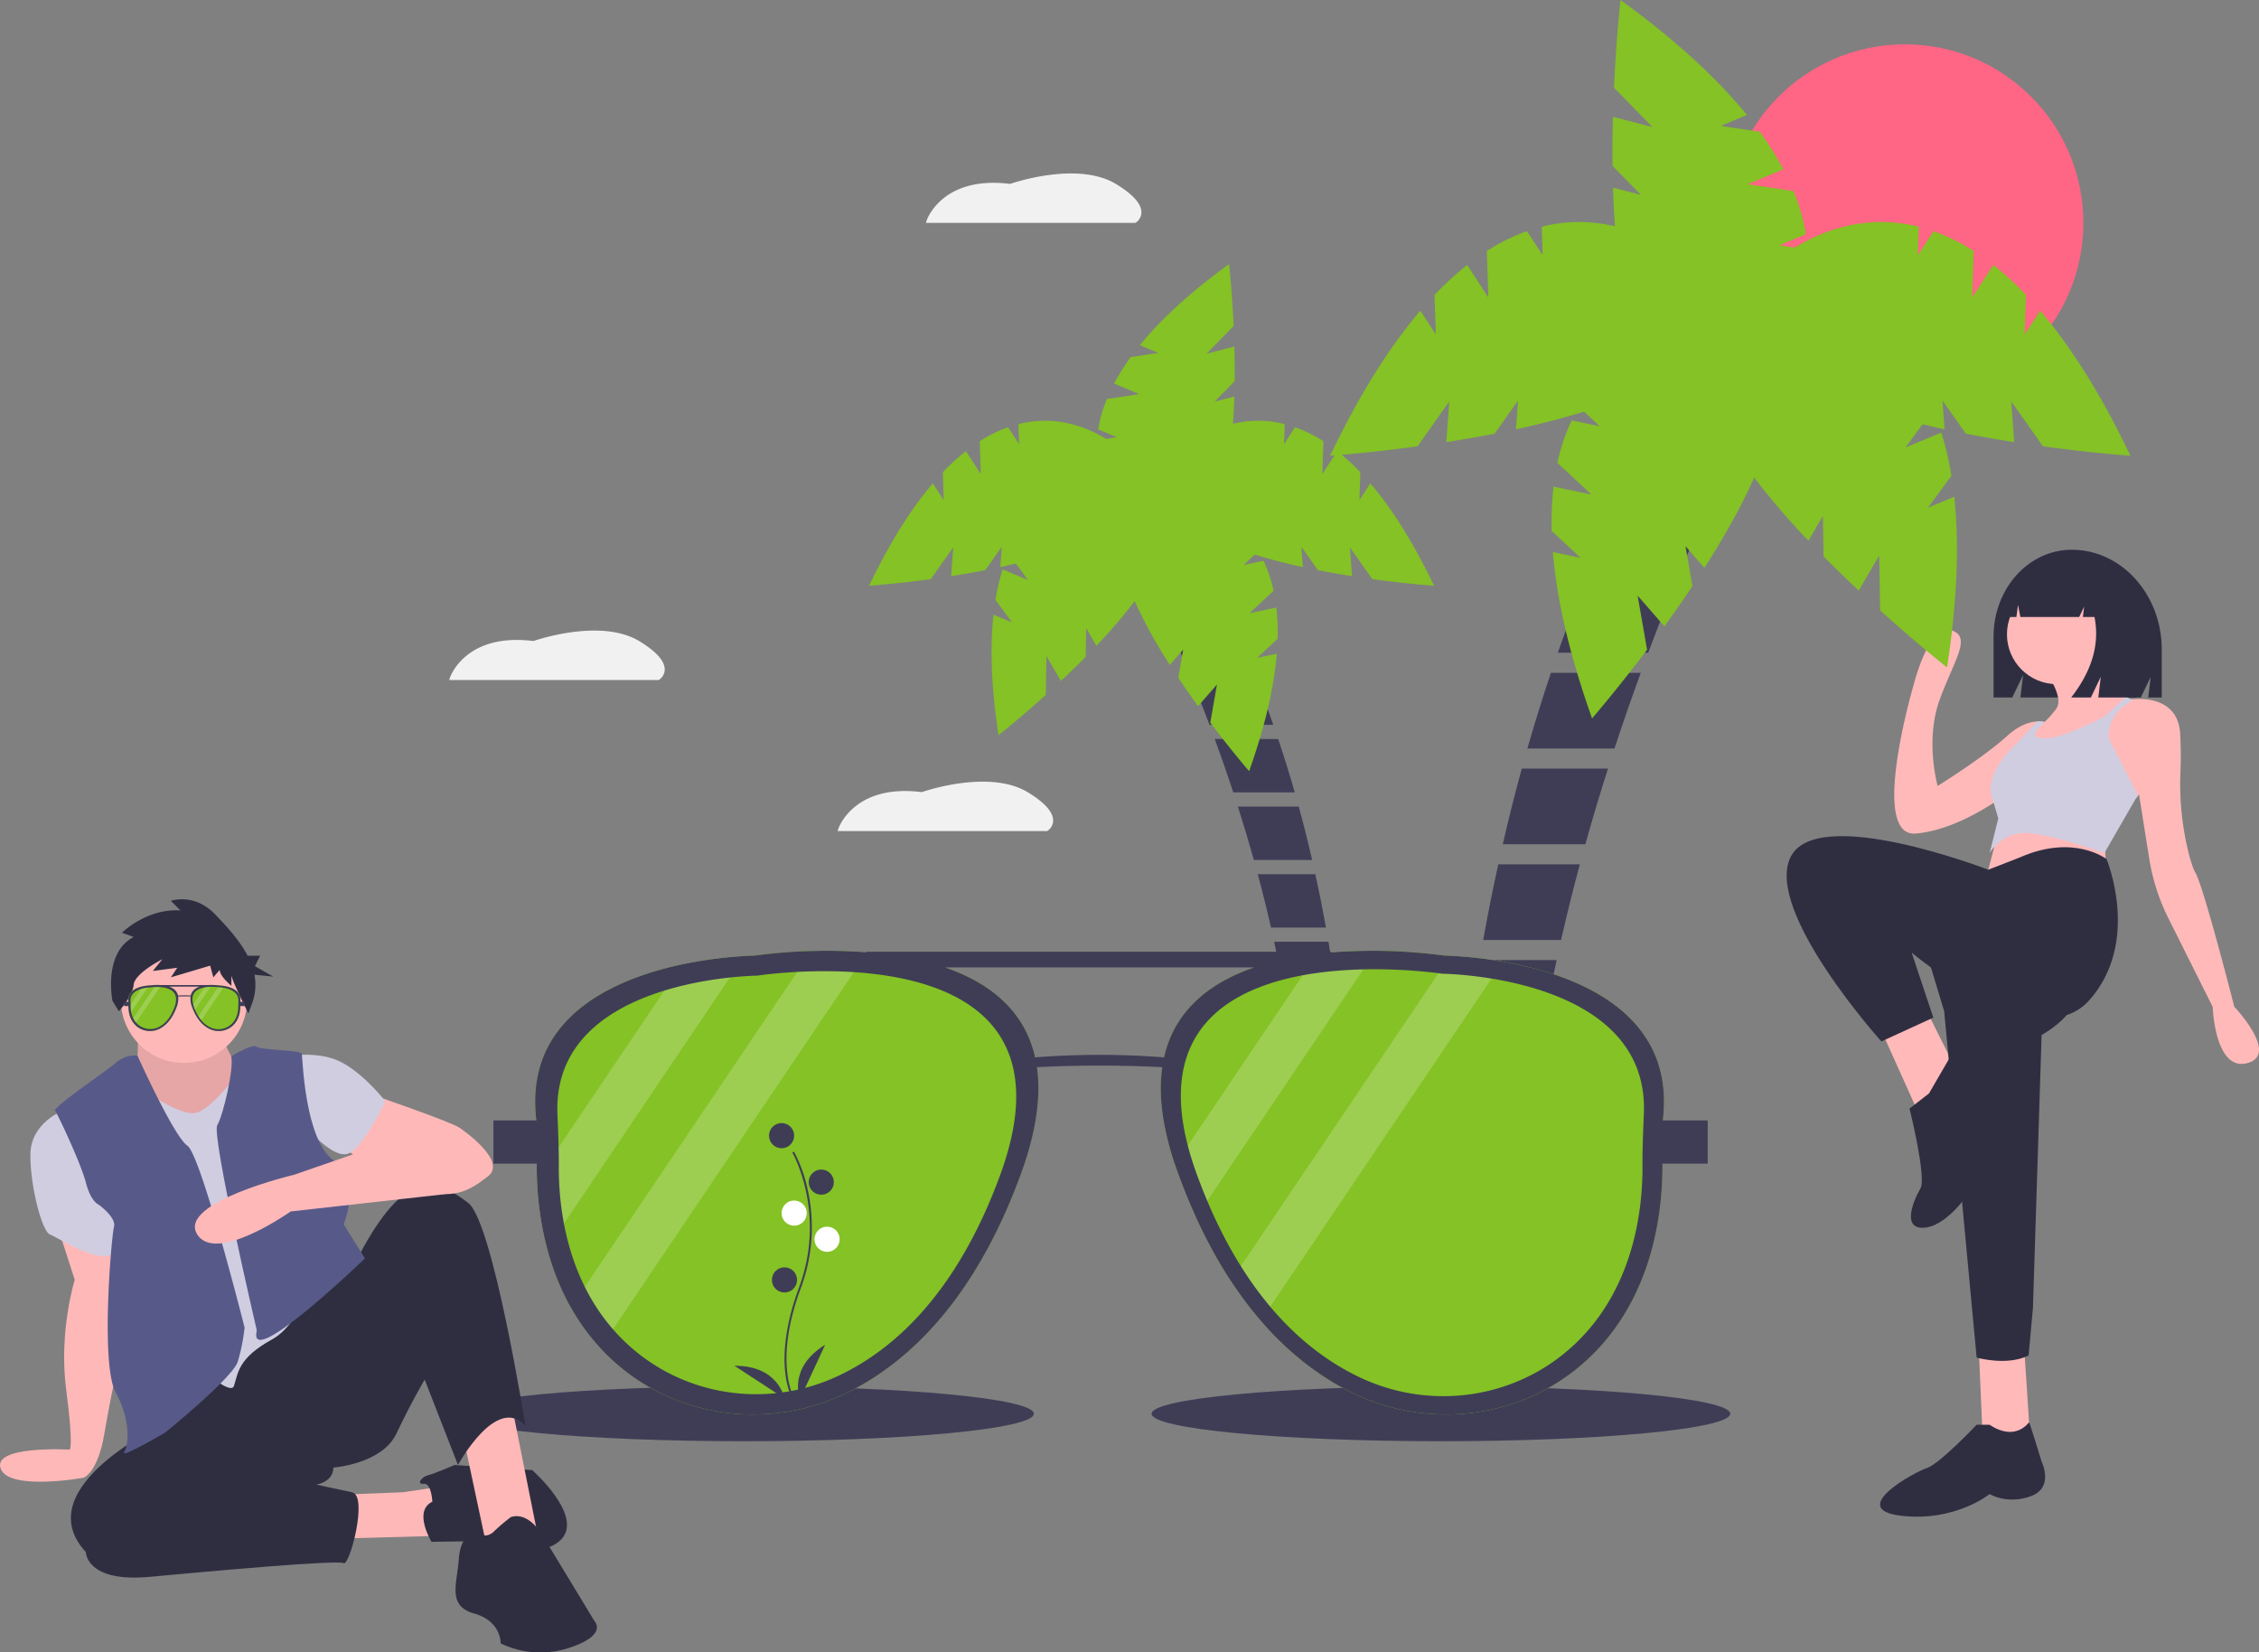 <svg xmlns="http://www.w3.org/2000/svg" id="ae17259d-43ff-416a-850d-3ae84d603a75" data-name="Layer 1" viewBox="0 0 1151.563 842.242" class="injected-svg ClassicGrid__ImageFile-sc-td9pmq-4 fNAcXv grid_media" xmlns:xlink="http://www.w3.org/1999/xlink"><rect x="0" y="0" width="1151.563" height="842.242" fill="#808080" stroke="none"/><title>sunlight</title><path d="M1080.335,309.078h-0c-22.022,0-39.874,19.812-39.874,44.251v31.05h9.55l5.529-11.504-1.382,11.504h61.381l5.026-10.459-1.257,10.459h6.911v-24.38C1126.22,331.876,1105.677,309.078,1080.335,309.078Z" transform="translate(-24.218 -28.879)" fill="#2f2e41"></path><path d="M1042.883,452.635l-6.623,25.387,61.812-2.208-1.104-20.972S1050.61,442.701,1042.883,452.635Z" transform="translate(-24.218 -28.879)" fill="#ffb9b9"></path><polygon points="959.06 525.305 978.928 569.456 997.693 546.277 982.24 515.371 959.06 525.305" fill="#ffb9b9"></polygon><polygon points="1008.731 687.562 1010.938 738.337 1035.222 738.337 1031.91 687.562 1008.731 687.562" fill="#ffb9b9"></polygon><path d="M1004.25,507.824l11.038,36.425,16.557,176.607s15.453,4.415,26.491-1.104l2.208-24.283,4.415-139.078s20.972-11.038,18.764-26.491-7.727-36.425-7.727-36.425Z" transform="translate(-24.218 -28.879)" fill="#2f2e41"></path><path d="M1038.468,755.074h-6.623s-18.764,19.868-25.387,22.076-40.84,20.972-13.246,24.283,45.256-11.038,45.256-11.038,8.83,5.519,20.972,1.104,5.519-17.661,5.519-17.661-6.164-20.187-6.393-20.028S1051.714,763.904,1038.468,755.074Z" transform="translate(-24.218 -28.879)" fill="#2f2e41"></path><circle cx="1048.467" cy="323.311" r="25.387" fill="#ffb9b9"></circle><path d="M1110.215,385.303l-11.678,9.735-1.567,1.302-1.104,13.246h-43.048s5.872-5.088,11.325-10.354c.11-.121.232-.254.364-.375.74-.717,1.402-1.38,1.998-1.976.32-.331.629-.64.905-.927.453-.475.894-.927,1.336-1.38a.038.038,0,0,0,.011-.022,43.08,43.08,0,0,0,3.179-3.731l.011-.011a12.818,12.818,0,0,0,.74-1.093c3.311-5.519-4.415-16.557-4.415-16.557l24.283-12.142c.85,11.965,10.972,19.957,15.497,22.959C1109.376,384.851,1110.215,385.303,1110.215,385.303Z" transform="translate(-24.218 -28.879)" fill="#ffb9b9"></path><path d="M1169.819,570.741c-16.557,4.415-17.661-28.699-17.661-28.699l-22.598-45.195a104.515,104.515,0,0,1-9.736-30.32l-5.195-32.657-1.578,1.887v.011l-2.837,1.413-17.241-27.595-4.835-7.727v-8.83l16.557-7.727h6.623s.143-.022.397-.044c3.046-.32,22.871-1.645,23.886,17.705.4,7.594.365,13.886.159,18.822a145.762,145.762,0,0,0,3.85,40.632c1.169,4.794,2.443,8.958,3.718,11.189,4.415,7.727,19.868,68.435,19.868,68.435S1186.376,566.325,1169.819,570.741Z" transform="translate(-24.218 -28.879)" fill="#ffb9b9"></path><path d="M1068.27,397.445l-4.183,7.627-2.473,4.515L1049.506,431.663s-3.433,2.804-8.996,6.424c-9.25,6.016-24.416,14.272-39.571,15.652-24.283,2.208-1.104-76.162-1.104-76.162s7.727-30.906,18.764-27.595,2.208,14.349-5.519,35.321S1011.977,429.455,1011.977,429.455s23.18-14.349,35.321-25.387c6.325-5.751,11.755-7.307,15.497-7.473h.011a14.055,14.055,0,0,1,3.698.287A8.351,8.351,0,0,1,1068.27,397.445Z" transform="translate(-24.218 -28.879)" fill="#ffb9b9"></path><path d="M1071.935,390.822c-.044.121-.563,1.104-4.526,5.133A53.271,53.271,0,0,0,1071.935,390.822Z" transform="translate(-24.218 -28.879)" fill="#d0cde1"></path><path d="M1114.078,434.422l-1.027,1.347-16.082,27.904s-20.972-7.727-36.425-9.934a21.647,21.647,0,0,0-22.065,9.901l4.404-17.628-2.373-7.925c-.276-.927-.596-1.954-.938-3.113-3.311-11.038,8.83-23.18,8.83-23.18l14.393-15.199h.011a14.055,14.055,0,0,1,3.698.287c-.596.596-1.258,1.258-1.998,1.976-.133.121-.254.254-.364.375-4.228,4.316-2.031,5.519-.055,5.839a9.72,9.72,0,0,0,1.976.099c4.603.662,14.68-3.378,22.076-6.755,5.033-2.296,8.83-4.283,8.83-4.283l9.636-8.83,1.446-1.325c1.325.872,2.163,1.325,2.163,1.325h1.104s.143-.022.397-.044l-5.026,3.729a18.685,18.685,0,0,0-7.513,16.183h0Z" transform="translate(-24.218 -28.879)" fill="#d0cde1"></path><path d="M1053.921,465.88l-16.137,6.302s-87.619-33.896-100.865-6.302,46.359,93.822,46.359,93.822l26.491-12.142-11.038-33.114s64.02,54.086,90.511,24.283,8.83-71.942,8.83-71.942S1081.516,453.738,1053.921,465.88Z" transform="translate(-24.218 -28.879)" fill="#2f2e41"></path><path d="M1007.562,586.194l-9.934,7.727s8.83,35.321,5.519,40.84-9.934,20.972,2.208,19.868,25.387-19.868,26.491-26.491,8.83-26.491,8.83-26.491,13.246-30.906,3.311-32.01-25.757-1.843-25.757-1.843Z" transform="translate(-24.218 -28.879)" fill="#2f2e41"></path><path d="M1091.671,321.268a20.912,20.912,0,0,0-16.5-8.42h-.783c-15.094,0-27.329,13.658-27.329,30.506v0h5.057l.817-6.217,1.198,6.217H1084.126l2.513-5.26-.628,5.26h5.901q4.13,20.513-11.869,41.025h10.052l5.026-10.519-1.256,10.519h19.162l3.77-24.195C1116.796,342.065,1106.268,326.7,1091.671,321.268Z" transform="translate(-24.218 -28.879)" fill="#2f2e41"></path><circle cx="971.034" cy="113.591" r="91" fill="#ff6584"></circle><path d="M771.295,567.032c-1.681,13.391-3.059,26.281-4.188,38.571h36.559q1.996-19.381,5.005-38.571Z" transform="translate(-24.218 -28.879)" fill="#3f3d56"></path><path d="M801.197,703.211q-1.176-19.19-.951-38.571H763.184c-.602,14.779-.837,27.751-.881,38.571Z" transform="translate(-24.218 -28.879)" fill="#3f3d56"></path><path d="M864.414,361.583C894.892,280.388,924.75,225.797,924.75,225.797L893.657,207.299c-32.376,48.82-56.846,101.592-75.322,154.284Z" transform="translate(-24.218 -28.879)" fill="#3f3d56"></path><path d="M766.212,615.836c-1.142,13.751-1.972,26.664-2.565,38.571h36.792q.532-19.285,2.251-38.571Z" transform="translate(-24.218 -28.879)" fill="#3f3d56"></path><path d="M778.501,518.228c-2.247,13.197-4.193,26.081-5.875,38.571h37.705q3.285-19.485,7.411-38.571Z" transform="translate(-24.218 -28.879)" fill="#3f3d56"></path><path d="M814.824,371.816q-6.505,19.346-11.981,38.571h44.39c4.388-13.354,8.883-26.24,13.392-38.571Z" transform="translate(-24.218 -28.879)" fill="#3f3d56"></path><path d="M787.981,469.424q-4.295,19.608-7.687,38.571H820.004q4.448-19.611,9.568-38.571Z" transform="translate(-24.218 -28.879)" fill="#3f3d56"></path><path d="M762.318,713.444c.121,16.621.67,25.976.67,25.976l-.394,7.478h43.294q-2.598-16.584-3.964-33.454Z" transform="translate(-24.218 -28.879)" fill="#3f3d56"></path><path d="M799.978,420.62q-5.326,19.465-9.699,38.571H832.379q5.53-19.778,11.542-38.571Z" transform="translate(-24.218 -28.879)" fill="#3f3d56"></path><path d="M1110.252,261.165c-15.41-32.212-30.91-56.238-46.02-73.943l-7.89,12.123.671-20.138a158.221,158.221,0,0,0-16.658-15.279L1029.571,180.496l.789-23.69a99.14,99.14,0,0,0-20.483-10.112l-7.975,12.253.484-14.51c-27.515-6.905-50.123,2.553-63.221,10.629l-7.866-1.174,13.49-5.633a99.143,99.143,0,0,0-6.251-21.971l-23.444-3.498L933.336,115.172a158.213,158.213,0,0,0-12.023-19.141l-19.928-2.973,13.348-5.574c-14.688-18.056-35.524-37.636-64.427-58.605,0,0-2.138,18.677-3.329,44.717l19.575,20.025-20.111-5.201c-.21,7.998-.3,16.418-.201,25.008l14.436,14.768-14.2-3.673c.207,6.569.541,13.171,1.028,19.7a77.748,77.748,0,0,0-37.385.213l.484,14.51-7.975-12.253A99.141,99.141,0,0,0,782.143,156.806l.789,23.69L772.149,163.929a158.221,158.221,0,0,0-16.658,15.279l.671,20.138-7.89-12.123c-15.11,17.705-30.61,41.731-46.02,73.943,0,0,18.756-1.266,44.584-4.793l16.165-22.867L761.513,254.225c7.904-1.236,16.202-2.666,24.634-4.314l11.921-16.864-1.05,14.63c11.76-2.542,23.556-5.52,34.698-8.989l8,7.442-14.311-2.984a99.143,99.143,0,0,0-7.272,21.655l17.355,16.144-19.351-4.035a158.216,158.216,0,0,0-.912,22.586l14.753,13.723-14.16-2.953c1.9,23.198,8.008,51.13,19.983,84.77,0,0,12.327-14.193,28.038-34.994l-4.817-27.586,13.643,15.664c4.697-6.476,9.534-13.369,14.311-20.51l-3.552-20.344L893.058,318.329c9.675-15.104,18.722-30.948,25.387-46.038A385.082,385.082,0,0,0,946.086,304.509l7.38-12.676.339,20.649c6.036,6.114,12.083,11.973,17.915,17.45l10.452-17.952.46,27.999c19.344,17.473,34.122,29.093,34.122,29.093,5.432-35.292,6.174-63.875,3.675-87.016l-13.351,5.565,11.907-16.254a158.221,158.221,0,0,0-5.145-22.011l-18.246,7.605,8.676-11.844q5.592,1.348,11.216,2.561l-1.05-14.63,11.921,16.864c8.432,1.647,16.73,3.078,24.634,4.314l-1.488-20.719,16.165,22.867C1091.496,259.899,1110.252,261.165,1110.252,261.165Z" transform="translate(-24.218 -28.879)" fill="#84c225"></path><path d="M706.516,543.343c1.186,9.453,2.159,18.551,2.956,27.227H683.665q-1.409-13.68-3.533-27.227Z" transform="translate(-24.218 -28.879)" fill="#3f3d56"></path><path d="M685.409,639.47q.83-13.546.671-27.227h26.161c.425,10.432.591,19.589.622,27.227Z" transform="translate(-24.218 -28.879)" fill="#3f3d56"></path><path d="M640.785,398.32c-21.513-57.314-42.59-95.849-42.59-95.849l21.948-13.058c22.853,34.462,40.126,71.712,53.168,108.906Z" transform="translate(-24.218 -28.879)" fill="#3f3d56"></path><path d="M710.104,577.793c.806,9.707,1.392,18.822,1.81,27.227H685.943q-.375-13.613-1.589-27.227Z" transform="translate(-24.218 -28.879)" fill="#3f3d56"></path><path d="M701.429,508.893c1.586,9.315,2.96,18.41,4.147,27.227H678.961q-2.318-13.754-5.232-27.227Z" transform="translate(-24.218 -28.879)" fill="#3f3d56"></path><path d="M675.79,405.543q4.592,13.656,8.457,27.227H652.913c-3.098-9.426-6.27-18.523-9.453-27.227Z" transform="translate(-24.218 -28.879)" fill="#3f3d56"></path><path d="M694.737,474.443q3.032,13.841,5.426,27.227H672.133q-3.14-13.843-6.754-27.227Z" transform="translate(-24.218 -28.879)" fill="#3f3d56"></path><path d="M712.852,646.693c-.085,11.733-.473,18.336-.473,18.336l.278,5.279H682.097q1.834-11.706,2.798-23.615Z" transform="translate(-24.218 -28.879)" fill="#3f3d56"></path><path d="M686.269,439.993q3.76,13.74,6.846,27.227H663.398q-3.904-13.961-8.147-27.227Z" transform="translate(-24.218 -28.879)" fill="#3f3d56"></path><path d="M467.252,327.437c10.877-22.738,21.819-39.697,32.484-52.195l5.57,8.557-.474-14.215a111.685,111.685,0,0,1,11.759-10.785l7.612,11.694-.557-16.722a69.981,69.981,0,0,1,14.459-7.138l5.629,8.649-.341-10.242c19.422-4.874,35.381,1.802,44.627,7.503l5.553-.828-9.523-3.977a69.984,69.984,0,0,1,4.413-15.509l16.549-2.469-12.876-5.377a111.68,111.68,0,0,1,8.487-13.512l14.067-2.099-9.422-3.935c10.368-12.745,25.076-26.567,45.478-41.368,0,0,1.509,13.183,2.35,31.565l-13.818,14.135,14.196-3.671c.149,5.645.212,11.589.142,17.653l-10.19,10.424,10.024-2.592c-.146,4.637-.382,9.298-.726,13.906a54.881,54.881,0,0,1,26.39.151l-.341,10.242,5.629-8.649a69.981,69.981,0,0,1,14.459,7.138l-.557,16.722,7.612-11.694a111.687,111.687,0,0,1,11.759,10.785l-.474,14.215,5.57-8.557c10.666,12.498,21.607,29.457,32.484,52.195,0,0-13.239-.894-31.471-3.383l-11.411-16.141,1.05,14.625c-5.58-.872-11.437-1.882-17.389-3.045l-8.415-11.904.741,10.327c-8.301-1.794-16.628-3.897-24.493-6.345l-5.647,5.253,10.102-2.107a69.983,69.983,0,0,1,5.133,15.286L661.203,341.4l13.659-2.849a111.683,111.683,0,0,1,.644,15.943l-10.414,9.687,9.995-2.084c-1.341,16.375-5.652,36.092-14.106,59.838,0,0-8.701-10.018-19.791-24.701l3.4-19.472L634.96,388.818c-3.316-4.572-6.73-9.437-10.102-14.477l2.507-14.36-6.8,7.808A247.601,247.601,0,0,1,602.646,335.29a271.823,271.823,0,0,1-19.512,22.742l-5.209-8.948-.24,14.576c-4.26,4.316-8.529,8.452-12.646,12.318l-7.378-12.672-.325,19.764c-13.655,12.334-24.086,20.536-24.086,20.536-3.834-24.912-4.358-45.088-2.594-61.423l9.425,3.928-8.405-11.474a111.686,111.686,0,0,1,3.632-15.537l12.88,5.368-6.125-8.361q-3.947.952-7.918,1.808l.741-10.327-8.415,11.904c-5.952,1.163-11.809,2.173-17.389,3.045l1.05-14.625-11.411,16.141C480.491,326.543,467.252,327.437,467.252,327.437Z" transform="translate(-24.218 -28.879)" fill="#84c225"></path><ellipse cx="379.534" cy="720.591" rx="147.5" ry="14" fill="#3f3d56"></ellipse><ellipse cx="734.534" cy="720.591" rx="147.5" ry="14" fill="#3f3d56"></ellipse><path d="M870.752,606.97s10.65,73.95-40.48,117.67c-33.09,28.29-80.27,32.92-118.99,13.01-14.38-7.39-29.72-18.62-44.37-35.57a191.084,191.084,0,0,1-15.26-20.3,242.485,242.485,0,0,1-17.73-32.37q-4.8-10.485-9.17-22.44c-.56-1.53-1.08-3.03-1.58-4.52-26.55-78.91,25.09-101.93,72.49-107.45a243.449,243.449,0,0,1,29.96-1.51,268.643,268.643,0,0,1,35.13,2.48s.97.01,2.72.08a210.987,210.987,0,0,1,26.93,2.99C827.022,525.47,883.072,545.39,870.752,606.97Z" transform="translate(-24.218 -28.879)" fill="#84c225"></path><path d="M544.752,626.97c-23.34,64.07-56.95,95.47-86.53,110.68-38.72,19.91-85.9,15.28-118.99-13.01a104.523,104.523,0,0,1-9-8.67,108.9,108.9,0,0,1-15.01-20.66,128.655,128.655,0,0,1-12.09-30.09,161.537,161.537,0,0,1-5.17-35.23,140.936,140.936,0,0,1,.79-23.02c-11.53-57.65,36.85-78.78,73.12-86.52a215.325,215.325,0,0,1,31.83-4.29c3.21-.18,5.05-.19,5.05-.19a276.079,276.079,0,0,1,57.57-1.71C516.412,518.3,576.402,540.1,544.752,626.97Z" transform="translate(-24.218 -28.879)" fill="#84c225"></path><path d="M403.702,516.16l-100.57,149.06a161.537,161.537,0,0,1-5.17-35.23l73.91-109.54A215.325,215.325,0,0,1,403.702,516.16Z" transform="translate(-24.218 -28.879)" fill="#fff" opacity="0.2"></path><path d="M466.322,514.26l-136.09,201.71a108.9,108.9,0,0,1-15.01-20.66l122.6-181.71A262.514,262.514,0,0,1,466.322,514.26Z" transform="translate(-24.218 -28.879)" fill="#fff" opacity="0.2"></path><path d="M725.622,513.49l-91.7,135.92q-4.8-10.485-9.17-22.44c-.56-1.53-1.08-3.03-1.58-4.52l72.49-107.45A243.449,243.449,0,0,1,725.622,513.49Z" transform="translate(-24.218 -28.879)" fill="#fff" opacity="0.2"></path><path d="M790.402,519.04l-123.49,183.04a191.084,191.084,0,0,1-15.26-20.3l111.82-165.73A210.987,210.987,0,0,1,790.402,519.04Z" transform="translate(-24.218 -28.879)" fill="#fff" opacity="0.2"></path><path d="M894.752,599.97H871.865c10.129-83.039-111.113-84-111.113-84a276.474,276.474,0,0,0-58-1.671v-.329h-237v.249a276.758,276.758,0,0,0-57,1.751s-121.242.961-111.113,84H275.752v22H297.839c-.221,23.901,4.523,71.143,41.393,102.67,33.09,28.29,80.27,32.92,118.99,13.01,29.58-15.21,63.19-46.61,86.53-110.68,7.996-21.95,10.14-39.744,8.073-54.148a635.392,635.392,0,0,1,63.854,0c-2.067,14.404.077,32.198,8.073,54.148,23.34,64.07,56.95,95.47,86.53,110.68,38.72,19.91,85.9,15.28,118.99-13.01,36.87-31.527,41.614-78.769,41.393-102.67H894.752Zm-360.54,27.41c-22.21,60.97-54.61,89.49-82.4,102.65-33.81,16.01-74.1,11.56-103.12-12.03-35.08-28.52-39.75-72.35-39.62-94.69.06-8.88-.34-17.74-.69-26.61-2.77-69.71,101.83-70.53,101.83-70.53S580.722,499.73,534.212,627.38Zm83.389-59.565a424.547,424.547,0,0,0-65.699,0c-5.486-24.486-23.977-38.287-45.937-45.845H663.538C641.579,529.527,623.088,543.328,617.601,567.814ZM862.202,596.38c-.36,8.95-.76,17.9-.7,26.85.14,22.55-4.58,66.79-39.98,95.56-29.28,23.81-69.92,28.31-104.03,12.17-28.06-13.27-60.78-42.05-83.21-103.62-46.93-128.83,125.15-102.14,125.15-102.14S864.992,526.02,862.202,596.38Z" transform="translate(-24.218 -28.879)" fill="#3f3d56"></path><path d="M428.144,741.713c-.113-.185-2.784-4.644-3.709-13.902-.849-8.494-.303-22.812,7.122-42.784,14.067-37.836-3.242-68.364-3.419-68.668l.854-.495a75.781,75.781,0,0,1,7.15,20.255,88.364,88.364,0,0,1-3.66,49.253c-14.043,37.771-3.603,55.652-3.496,55.828Z" transform="translate(-24.218 -28.879)" fill="#3f3d56"></path><circle cx="398.425" cy="578.842" r="6.415" fill="#3f3d56"></circle><circle cx="418.658" cy="602.529" r="6.415" fill="#3f3d56"></circle><circle cx="404.84" cy="618.321" r="6.415" fill="#fff"></circle><circle cx="421.618" cy="631.645" r="6.415" fill="#fff"></circle><circle cx="399.905" cy="652.371" r="6.415" fill="#3f3d56"></circle><path d="M432.019,741.949s-6.415-15.791,12.831-27.635Z" transform="translate(-24.218 -28.879)" fill="#3f3d56"></path><path d="M424.129,741.662s-2.92-16.793-25.517-16.649Z" transform="translate(-24.218 -28.879)" fill="#3f3d56"></path><path d="M363.072,370.11a6.355,6.355,0,0,1-2.83,5.21l-.24.15h-106.8l.43-1.31c.07-.23,7.89-22.92,42.5-18.54,3.26-1.12,35.12-11.52,54.19.17C358.782,360.97,363.072,365.79,363.072,370.11Z" transform="translate(-24.218 -28.879)" fill="#f1f1f1"></path><path d="M561.072,447.11a6.355,6.355,0,0,1-2.83,5.21l-.24.15h-106.8l.43-1.31c.07-.23,7.89-22.92,42.5-18.54,3.26-1.12,35.12-11.52,54.19.17C556.782,437.97,561.072,442.79,561.072,447.11Z" transform="translate(-24.218 -28.879)" fill="#f1f1f1"></path><path d="M606.072,137.11a6.355,6.355,0,0,1-2.83,5.21l-.24.15h-106.8l.43-1.31c.07-.23,7.89-22.92,42.5-18.54,3.26-1.12,35.12-11.52,54.19.17C601.782,127.97,606.072,132.79,606.072,137.11Z" transform="translate(-24.218 -28.879)" fill="#f1f1f1"></path><path d="M53.178,652.884l9.137,28.282s-8.267,26.541-4.351,56.128,1.74,30.457,1.74,30.457-39.126-2.252-35.21,9.495,42.172,4.863,42.172,4.863,7.347-1.978,10.828-22.863S89.726,698.134,89.726,698.134l-8.229-37.975Z" transform="translate(-24.218 -28.879)" fill="#ffb8b8"></path><path d="M56.223,595.015S39.689,601.106,39.689,617.64s6.091,39.159,10.007,40.464,30.022,19.144,34.808,6.527S56.223,595.015,56.223,595.015Z" transform="translate(-24.218 -28.879)" fill="#d0cde1"></path><polygon points="170.367 761.932 205.175 760.626 231.717 756.71 223.885 782.816 159.49 784.557 170.367 761.932" fill="#ffb8b8"></polygon><path d="M244.622,794.291s-.435-9.572-4.351-9.137-1.305-3.481,2.176-4.351,13.488-5.221,13.488-5.221l39.594,2.611S321.2,800.818,310.758,813.001s-37.419,1.305-37.419,1.305l-29.152.435S234.615,799.078,244.622,794.291Z" transform="translate(-24.218 -28.879)" fill="#2f2e41"></path><polygon points="236.068 731.91 248.685 791.083 274.792 785.862 259.998 711.895 244.334 703.628 236.068 731.91" fill="#ffb8b8"></polygon><path d="M110.176,753.392s-73.097,33.068-42.205,66.571c0,0,0,15.664,32.633,12.618s95.722-8.702,98.768-6.962,12.618-34.373,4.351-36.113-18.274-3.916-18.274-3.916,8.702-1.305,8.702-8.702c0,0,24.801-1.74,32.197-17.404S240.706,732.072,240.706,732.072l16.969,43.51s19.58-36.113,34.373-20.015c0,0-16.534-103.989-29.152-113.561s-21.32-12.618-33.068-3.916-22.625,30.892-22.625,30.892Z" transform="translate(-24.218 -28.879)" fill="#2f2e41"></path><path d="M284.651,802.123a98.036,98.036,0,0,0-8.702,7.397c-3.481,3.481-8.267,1.74-8.702,0s-8.267,1.305-9.137,13.923-6.091,23.931,7.832,27.846,13.488,15.229,13.488,15.229a46.934,46.934,0,0,0,35.243,2.176c19.58-6.527,12.618-13.488,12.618-13.488l-26.106-43.075S294.224,799.078,284.651,802.123Z" transform="translate(-24.218 -28.879)" fill="#2f2e41"></path><path d="M212.425,586.313s41.77,14.358,46.121,17.404,23.931,17.404,14.358,24.801-17.404,12.183-36.113,6.527S197.196,611.984,197.196,611.984Z" transform="translate(-24.218 -28.879)" fill="#ffb8b8"></path><path d="M170.655,567.169s16.534-3.046,28.282,3.481,21.755,19.58,21.755,19.58S209.814,613.289,201.982,616.77,179.792,602.847,179.792,602.847Z" transform="translate(-24.218 -28.879)" fill="#d0cde1"></path><path d="M94.512,554.551s.435,16.969-1.305,18.709,20.885,53.082,45.686,30.457,5.656-31.762,5.656-31.762-9.137-16.969-8.702-18.709-40.464,0-40.464,0Z" transform="translate(-24.218 -28.879)" fill="#ffb8b8"></path><path d="M94.512,554.551s.435,16.969-1.305,18.709,20.885,53.082,45.686,30.457,5.656-31.762,5.656-31.762-9.137-16.969-8.702-18.709-40.464,0-40.464,0Z" transform="translate(-24.218 -28.879)" opacity="0.1"></path><path d="M101.474,587.183s16.534,11.313,23.495,8.702,15.664-13.923,16.534-14.793,45.251,88.326,45.251,88.326-6.527,32.633-23.931,42.205-17.186,17.187-19.362,23.713-30.24-20.667-30.24-20.667L95.382,638.96V592.84Z" transform="translate(-24.218 -28.879)" fill="#d0cde1"></path><path d="M94.295,566.951s-5.439-1.088-11.095,3.698S51.002,593.275,52.307,595.015s13.053,26.541,15.664,36.549,6.527,11.313,6.527,11.313,9.137,6.527,7.832,11.313-6.962,70.051.87,84.41,6.527,26.976,4.351,30.457,20.885-10.007,20.885-10.007,34.373-27.846,36.984-36.113a97.263,97.263,0,0,0,3.481-17.404s-22.19-87.89-29.152-92.677S94.295,566.951,94.295,566.951Z" transform="translate(-24.218 -28.879)" fill="#575a89"></path><path d="M142.095,567.295s10.721-6.653,12.897-4.913,22.625,1.74,23.06,3.481,1.305,43.51,16.099,54.388,5.221,32.633,5.221,32.633l10.878,17.404s-59.173,56.994-55.258,37.419c.218-1.088,0-1.305,0-1.305s-23.06-98.768-20.015-103.989S143.556,573.513,142.095,567.295Z" transform="translate(-24.218 -28.879)" fill="#575a89"></path><path d="M233.31,607.198l-59.174,20.45s-58.739,13.923-49.602,30.022S172.395,646.357,172.395,646.357l78.8-8.829S282.476,611.114,233.31,607.198Z" transform="translate(-24.218 -28.879)" fill="#ffb8b8"></path><circle cx="93.789" cy="509.573" r="32.197" fill="#ffb8b8"></circle><path d="M92.367,506.453l-5.956-2.166s12.453-12.453,29.779-11.37l-4.873-4.873s11.912-4.331,22.741,7.039c5.692,5.977,12.279,13.003,16.385,20.917h6.378l-2.662,5.324,9.317,5.324-9.563-.956a26.866,26.866,0,0,1-.905,13.789l-2.166,5.956s-8.663-17.326-8.663-19.492v5.414s-5.956-4.873-5.956-8.122l-3.249,3.79-1.624-5.956-20.033,5.956,3.249-4.873-12.453,1.624,4.873-5.956s-14.077,7.039-14.619,12.995-7.58,13.536-7.58,13.536L81.538,538.939S76.665,514.575,92.367,506.453Z" transform="translate(-24.218 -28.879)" fill="#2f2e41"></path><path d="M146.616,540.199s1.058,7.347-4.022,11.69a10.682,10.682,0,0,1-11.821,1.293,14.73,14.73,0,0,1-4.408-3.534,18.984,18.984,0,0,1-1.516-2.017,24.09,24.09,0,0,1-1.761-3.216q-.477-1.042-.911-2.229c-.056-.152-.107-.301-.157-.449-2.638-7.84,2.493-10.126,7.202-10.675a24.187,24.187,0,0,1,2.976-.15,26.69,26.69,0,0,1,3.49.246s.096.001.27.008a20.962,20.962,0,0,1,2.675.297C142.271,532.102,147.84,534.081,146.616,540.199Z" transform="translate(-24.218 -28.879)" fill="#84c225"></path><path d="M114.228,542.186c-2.319,6.365-5.658,9.485-8.597,10.996a10.682,10.682,0,0,1-11.821-1.293,10.384,10.384,0,0,1-.894-.861,10.819,10.819,0,0,1-1.491-2.053,12.781,12.781,0,0,1-1.201-2.989,16.048,16.048,0,0,1-.514-3.5,14.003,14.003,0,0,1,.078-2.287c-1.145-5.727,3.661-7.827,7.264-8.596a21.391,21.391,0,0,1,3.162-.426c.319-.018.502-.019.502-.019a27.428,27.428,0,0,1,5.719-.17C111.413,531.389,117.373,533.555,114.228,542.186Z" transform="translate(-24.218 -28.879)" fill="#84c225"></path><path d="M100.215,531.177l-9.991,14.809a16.048,16.048,0,0,1-.514-3.5L97.053,531.603A21.391,21.391,0,0,1,100.215,531.177Z" transform="translate(-24.218 -28.879)" fill="#fff" opacity="0.2"></path><path d="M106.437,530.988,92.916,551.027a10.819,10.819,0,0,1-1.491-2.053l12.18-18.052A26.08,26.08,0,0,1,106.437,530.988Z" transform="translate(-24.218 -28.879)" fill="#fff" opacity="0.2"></path><path d="M132.197,530.912l-9.11,13.503q-.477-1.042-.911-2.229c-.056-.152-.107-.301-.157-.449l7.202-10.675A24.187,24.187,0,0,1,132.197,530.912Z" transform="translate(-24.218 -28.879)" fill="#fff" opacity="0.2"></path><path d="M138.633,531.463l-12.268,18.185a18.984,18.984,0,0,1-1.516-2.017l11.109-16.465A20.962,20.962,0,0,1,138.633,531.463Z" transform="translate(-24.218 -28.879)" fill="#fff" opacity="0.2"></path><path d="M149,539.503h-2.274c1.006-8.25-11.039-8.345-11.039-8.345a27.467,27.467,0,0,0-5.762-.166v-.033H106.38v.025a27.495,27.495,0,0,0-5.663.174s-12.045.095-11.039,8.345H87.504v2.186h2.194c-.022,2.375.449,7.068,4.112,10.2a10.682,10.682,0,0,0,11.821,1.293c2.939-1.511,6.278-4.631,8.597-10.996a11.229,11.229,0,0,0,.802-5.379,63.125,63.125,0,0,1,6.344,0,11.229,11.229,0,0,0,.802,5.379c2.319,6.365,5.658,9.485,8.597,10.996a10.682,10.682,0,0,0,11.821-1.293c3.663-3.132,4.134-7.825,4.112-10.2H149Zm-35.819,2.723c-2.207,6.057-5.425,8.891-8.186,10.198a9.691,9.691,0,0,1-10.245-1.195c-3.485-2.833-3.949-7.188-3.936-9.407.006-.882-.034-1.762-.069-2.644-.275-6.926,10.117-7.007,10.117-7.007S117.802,529.545,113.181,542.226Zm8.285-5.918a42.179,42.179,0,0,0-6.527,0c-.545-2.433-2.382-3.804-4.564-4.555h15.654C123.848,532.505,122.011,533.876,121.466,536.309Zm24.3,2.838c-.036.889-.075,1.778-.07,2.667.014,2.24-.455,6.635-3.972,9.494a9.778,9.778,0,0,1-10.335,1.209c-2.788-1.318-6.038-4.178-8.267-10.294-4.662-12.799,12.433-10.147,12.433-10.147S146.043,532.156,145.766,539.146Z" transform="translate(-24.218 -28.879)" fill="#3f3d56"></path></svg>